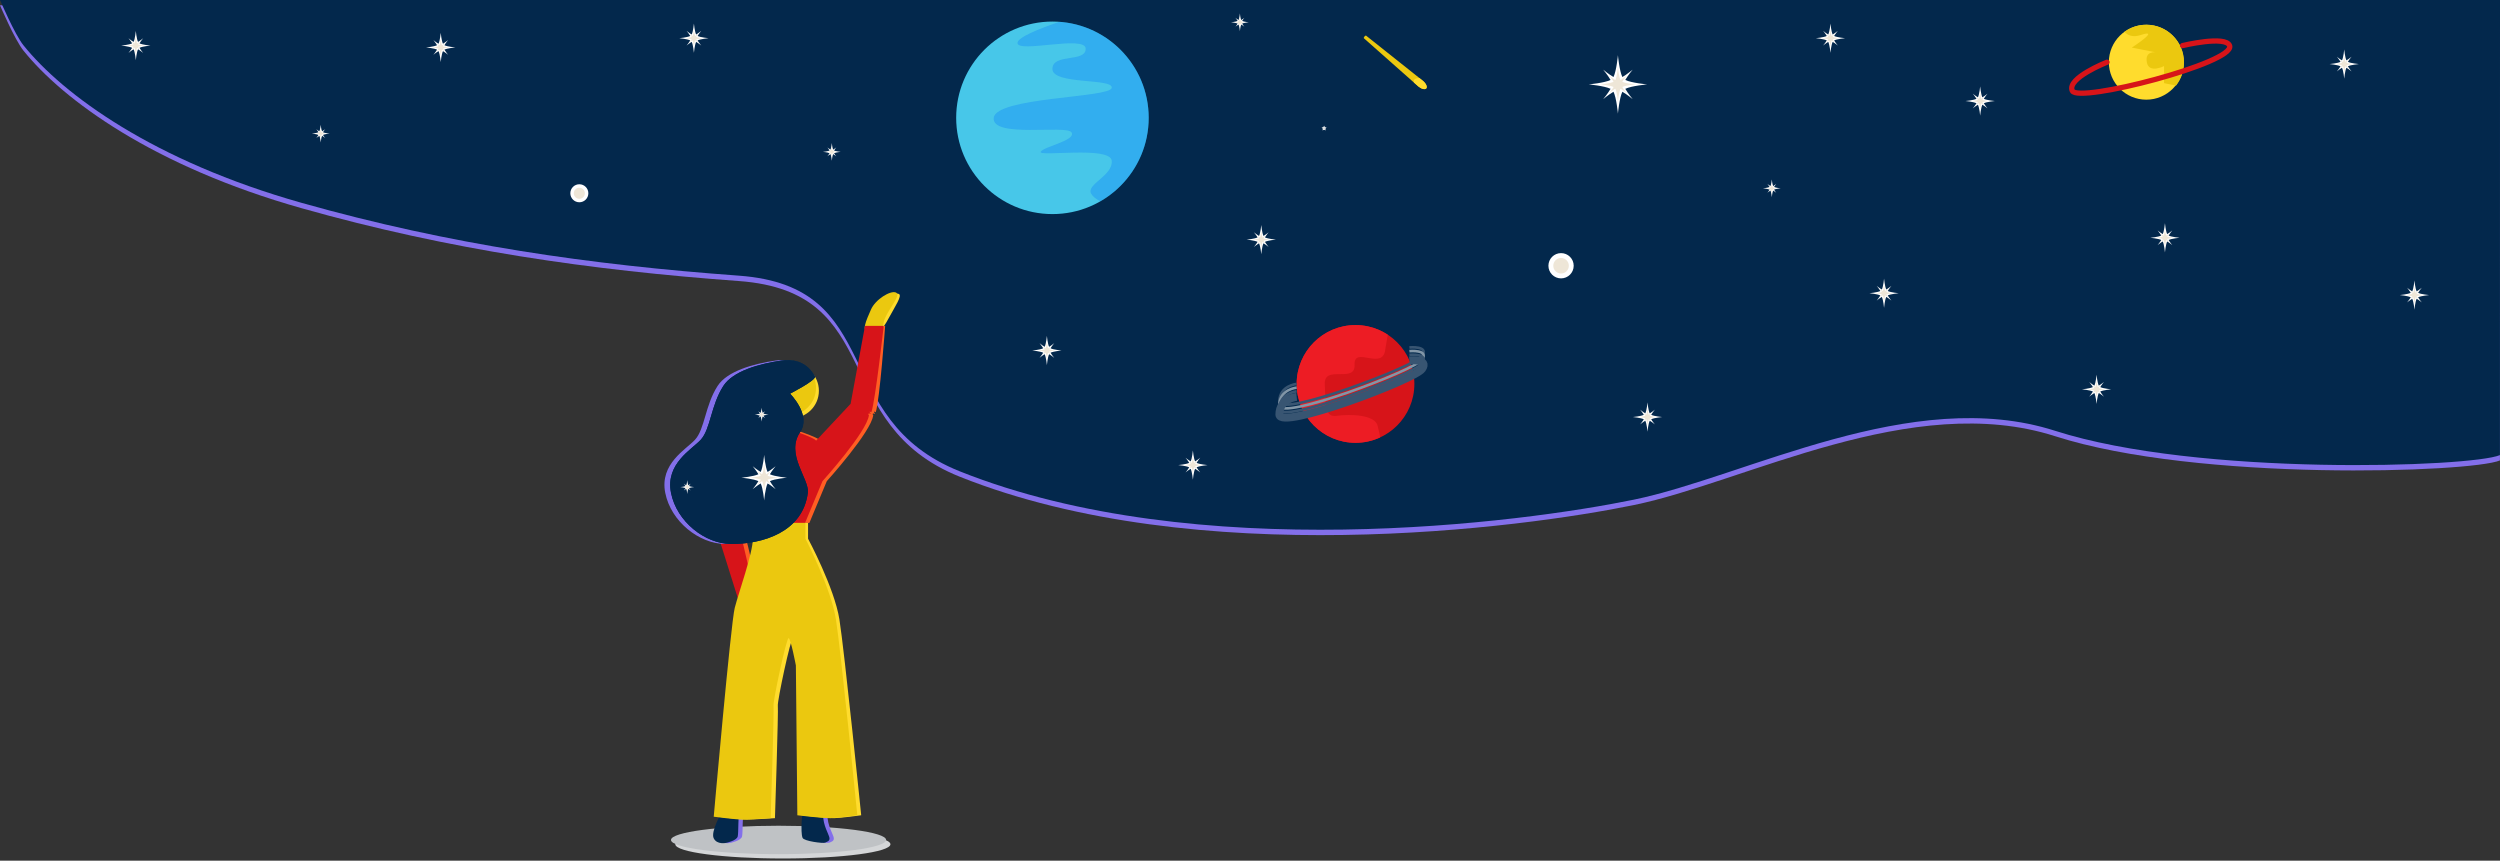 <?xml version="1.0" encoding="utf-8"?>
<!-- Generator: Adobe Illustrator 16.0.0, SVG Export Plug-In . SVG Version: 6.00 Build 0)  -->
<!DOCTYPE svg PUBLIC "-//W3C//DTD SVG 1.1//EN" "http://www.w3.org/Graphics/SVG/1.1/DTD/svg11.dtd">
<svg version="1.1" id="Layer_1" xmlns="http://www.w3.org/2000/svg" xmlns:xlink="http://www.w3.org/1999/xlink" x="0px" y="0px"
	 width="951.33px" height="327.5px" viewBox="4.51 17 951.33 327.5" enable-background="new 4.51 17 951.33 327.5"
	 xml:space="preserve">
<rect x="4.51" y="17" width="951.33" height="327.5" fill="#333333" stroke="none"/>
<pattern  x="430.5" y="232" width="144.13" height="138.362" patternUnits="userSpaceOnUse" id="Alyssa" viewBox="99.963 -203.087 144.13 138.362" overflow="visible">
	<g>
		<polygon fill="none" points="99.963,-64.725 244.093,-64.725 244.093,-203.087 99.963,-203.087 		"/>
		<g>
			<polygon fill="none" points="99.963,-64.725 244.093,-64.725 244.093,-203.088 99.963,-203.088 			"/>
			<g>
				<path fill="#C6DD7F" d="M311.037-223.247c-11.76,1.384-19.369-0.346-22.654-3.113c-3.02-2.543-4.955-5.405-2.248-11.932
					c2.939-7.091,1.533-14.732-5.535-15.91c-6.225-1.037-10.895,4.842-11.24,12.278c-0.24,5.183-1.902,8.301-5.533,7.608
					c-3.633-0.691-4.629-5.9-3.633-11.759c1.385-8.128,5.535-11.76,6.227-20.233c0.494-6.055-2.939-13.662-12.451-15.045
					c-9.301-1.354-15.91,4.322-16.602,10.549c-0.732,6.588,3.631,10.895,3.111,17.639c-0.518,6.745-4.012,10.172-5.879,17.294
					c-2.768,10.549,1.211,19.022,7.781,22.654c14.746,8.148,22.832-3.642,35.971-1.556c10.896,1.729,23.348,18.157,33.031,19.541
					c8.228,1.175,13.834-4.669,15.045-14.008C327.638-218.578,321.688-224.5,311.037-223.247z M268.841-223.765
					c0,2.292-1.859,4.15-4.15,4.15c-2.293,0-4.15-1.858-4.15-4.15s1.857-4.15,4.15-4.15
					C266.982-227.916,268.841-226.057,268.841-223.765z M318.3-208.375c0,0.955-0.774,1.729-1.729,1.729s-1.729-0.774-1.729-1.729
					c0-0.955,0.773-1.729,1.729-1.729S318.3-209.33,318.3-208.375z"/>
			</g>
			<g>
				<path fill="#E9DDB7" d="M148.795-204.059c0-7.166,4.588-13.813-1-16.333c-8.5-3.833-27.999,14.333-27.999,36.167
					c0,12,8.667,19,17.833,19c12.334,0,18-8.167,18-17.5C155.629-192.057,148.795-195.865,148.795-204.059z M143.387-198.689
					c0,1.146-0.93,2.075-2.074,2.075c-1.146,0-2.076-0.929-2.076-2.075c0-1.146,0.93-2.075,2.076-2.075
					C142.457-200.765,143.387-199.836,143.387-198.689z"/>
				<path fill="#A6D0E4" d="M223.495-227.554c-7.871-2.737-19.439,15.297-17.67,27.018c1.24,8.228,7.123,13.19,13.088,14.217
					c7.525,1.297,12.898-2.601,13.299-7.243c0.547-6.309-3.633-7.518-4.223-14.958C227.426-215.654,231.68-224.705,223.495-227.554z
					 M219.706-200.046c0,1.434-1.162,2.595-2.594,2.595c-1.434,0-2.594-1.161-2.594-2.595c0-1.433,1.16-2.594,2.594-2.594
					C218.543-202.639,219.706-201.478,219.706-200.046z"/>
				<path fill="#E9DDB7" d="M119.351-205.089c0-1.433-1.162-2.594-2.594-2.594c-1.434,0-2.594,1.161-2.594,2.594
					c0,1.433,1.16,2.594,2.594,2.594C118.188-202.495,119.351-203.656,119.351-205.089z"/>
				<path fill="#A6D0E4" d="M184.573-197.365c0.74-8.101,12.672-7.017,17.904-14.214c10.52-14.475-1.219-46.365-21.631-46.365
					c-11.74,0-24.217,9.719-24.217,29.219c0,15.834,10.166,21.5,8.25,42.166c-1.006,10.834-12.5,20.343-12.5,34.75
					c0,5.922,3.586,13.447,11.553,13.447c7.055,0,10.822-5.953,10.822-12.9c0-6.798-5.381-15.74,1.375-19.047
					c5.242-2.565,13.211,4.77,19.5,6.75c5.191,1.636,12.389-0.225,14.75-8.5c2.531-8.876-3.252-14.745-11.592-16.693
					C192.469-190.229,183.985-190.924,184.573-197.365z M168.588-166.806c0,1.815-1.471,3.287-3.285,3.287
					c-1.814,0-3.287-1.472-3.287-3.287c0-1.814,1.473-3.285,3.287-3.285C167.118-170.092,168.588-168.621,168.588-166.806z
					 M194.573-176.502c1.285,0,2.328,1.043,2.328,2.33c0,1.286-1.043,2.328-2.328,2.328c-1.287,0-2.33-1.042-2.33-2.328
					C192.243-175.459,193.286-176.502,194.573-176.502z M174.588-236.174c0,1.815-1.471,3.287-3.287,3.287
					c-1.814,0-3.285-1.472-3.285-3.287s1.471-3.285,3.285-3.285C173.118-239.458,174.588-237.988,174.588-236.174z"/>
				<path fill="#C6DD7F" d="M166.907-223.247c-11.76,1.384-19.369-0.346-22.654-3.113c-3.02-2.543-4.955-5.405-2.248-11.932
					c2.939-7.091,1.533-14.732-5.535-15.91c-6.225-1.037-10.894,4.842-11.24,12.278c-0.24,5.183-1.902,8.301-5.533,7.608
					c-3.633-0.691-4.629-5.9-3.633-11.759c1.385-8.128,5.535-11.76,6.227-20.233c0.494-6.055-2.939-13.662-12.451-15.045
					c-9.301-1.354-15.91,4.322-16.602,10.549c-0.732,6.588,3.631,10.895,3.111,17.639c-0.518,6.745-4.012,10.172-5.879,17.294
					c-2.768,10.549,1.211,19.022,7.781,22.654c14.746,8.148,22.832-3.642,35.97-1.556c10.896,1.729,23.348,18.157,33.031,19.541
					c8.227,1.175,13.834-4.669,15.045-14.008C183.508-218.578,177.557-224.5,166.907-223.247z M124.711-223.765
					c0,2.292-1.859,4.15-4.15,4.15c-2.293,0-4.15-1.858-4.15-4.15s1.858-4.15,4.15-4.15
					C122.852-227.916,124.711-226.057,124.711-223.765z M174.17-208.375c0,0.955-0.775,1.729-1.73,1.729s-1.729-0.774-1.729-1.729
					c0-0.955,0.773-1.729,1.729-1.729C173.395-210.104,174.17-209.33,174.17-208.375z"/>
			</g>
			<g>
				<path fill="#A6D0E4" d="M290.285-176.713c0-6.227-4.15-10.721-8.647-11.586c-4.496-0.865-8.318,1.281-12.971-1.211
					c-4.842-2.594-7.09-11.068-16.775-11.068c-7.955,0-15.217,7.955-15.217,18.85c0,20.234,13.143,29.227,25.594,29.227
					C278.871-152.502,290.285-165.127,290.285-176.713z M270.57-162.359c0,2.1-1.703,3.803-3.805,3.803s-3.805-1.703-3.805-3.803
					c0-2.101,1.703-3.805,3.805-3.805S270.57-164.461,270.57-162.359z"/>
				<path fill="#C6DD7F" d="M311.037-84.885c-11.76,1.384-19.369-0.346-22.654-3.113c-3.02-2.543-4.955-5.405-2.248-11.932
					c2.939-7.091,1.533-14.732-5.535-15.91c-6.225-1.037-10.895,4.842-11.24,12.278c-0.24,5.183-1.902,8.301-5.533,7.608
					c-3.633-0.691-4.629-5.9-3.633-11.759c1.385-8.128,5.535-11.76,6.227-20.233c0.494-6.055-2.939-13.662-12.451-15.045
					c-9.301-1.354-15.91,4.322-16.602,10.549c-0.732,6.588,3.631,10.895,3.111,17.639c-0.518,6.745-4.012,10.172-5.879,17.294
					c-2.768,10.549,1.211,19.023,7.781,22.654c14.746,8.148,22.832-3.642,35.971-1.556c10.896,1.729,23.348,18.157,33.031,19.541
					c8.228,1.175,13.834-4.669,15.045-14.008C327.638-80.216,321.688-86.139,311.037-84.885z M268.841-85.403
					c0,2.292-1.859,4.15-4.15,4.15c-2.293,0-4.15-1.858-4.15-4.15s1.857-4.15,4.15-4.15
					C266.982-89.554,268.841-87.695,268.841-85.403z M318.3-70.013c0,0.955-0.774,1.73-1.729,1.73s-1.729-0.774-1.729-1.73
					c0-0.955,0.773-1.729,1.729-1.729S318.3-70.968,318.3-70.013z"/>
			</g>
			<g>
				<path fill="#A6D0E4" d="M131.795-148.363c-13.956-1.988-21.165,13.332-17.665,20.332c3.666,7.334,12.119,4.168,19.499,4.168
					c9.666,0,16.367,7.568,20.416,2.25C158.295-127.197,149.036-145.908,131.795-148.363z M132.319-130.885
					c0,1.24-1.006,2.248-2.248,2.248c-1.24,0-2.248-1.008-2.248-2.248c0-1.242,1.008-2.248,2.248-2.248
					C131.313-133.133,132.319-132.127,132.319-130.885z"/>
				<path fill="#E9DDB7" d="M148.795-65.697c0-7.166,4.588-13.813-1-16.333c-8.5-3.833-27.999,14.333-27.999,36.167
					c0,12,8.667,19,17.833,19c12.334,0,18-8.166,18-17.5C155.629-53.695,148.795-57.503,148.795-65.697z M143.387-60.328
					c0,1.146-0.93,2.075-2.074,2.075c-1.146,0-2.076-0.929-2.076-2.075c0-1.145,0.93-2.075,2.076-2.075
					C142.457-62.403,143.387-61.473,143.387-60.328z"/>
				<path fill="#A6D0E4" d="M146.155-176.713c0-6.227-4.15-10.721-8.646-11.586c-4.496-0.865-8.318,1.281-12.971-1.211
					c-4.841-2.594-7.089-11.068-16.775-11.068c-7.955,0-15.217,7.955-15.217,18.85c0,20.234,13.143,29.227,25.594,29.227
					C134.741-152.502,146.155-165.127,146.155-176.713z M126.44-162.359c0,2.1-1.703,3.803-3.804,3.803
					c-2.102,0-3.805-1.703-3.805-3.803c0-2.101,1.703-3.805,3.805-3.805C124.737-166.164,126.44-164.461,126.44-162.359z"/>
				<path fill="#C6DD7F" d="M145.463-153.021c0-1.336-1.084-2.42-2.422-2.42c-1.336,0-2.42,1.084-2.42,2.42
					c0,1.338,1.084,2.422,2.42,2.422C144.379-150.599,145.463-151.683,145.463-153.021z"/>
				<path fill="#A6D0E4" d="M229.163-134.517c-3.191-4.68,1.039-10.721-1.383-15.217c-2.422-4.498-6.744-5.016-9.857-2.596
					c-3.635,2.828-3.41,6.643-8.301,8.82c-5.529,2.465-17.984-2.248-19.715,7.264c-0.875,4.811,2.375,8.566,7.264,9.684
					c6.053,1.383,9.352,0.18,15.391,3.113c6.053,2.939,11.242,8.993,22.137,12.105c10.406,2.975,16.072-1.557,16.602-5.879
					C252.336-125.697,234.172-127.172,229.163-134.517z M226.915-127.08c0,1.24-1.006,2.248-2.248,2.248
					c-1.24,0-2.248-1.008-2.248-2.248c0-1.242,1.008-2.248,2.248-2.248C225.909-129.328,226.915-128.322,226.915-127.08z"/>
				<path fill="#E9DDB7" d="M256.129-173.697c0-17.166-14.5-25.5-27-22.832c-10.264,2.189-12.834,17.332-16.668,26.166
					c-3.713,8.557-8.832,22.5-20.166,22.5c-11.197,0-12.832-14.5-23.666-14.5c-11,0-24.5,15.666-24.5,39.666
					c0,14.667,9.799,31.455,20.834,30.667c11.666-0.833,4.5-19.667,15.332-19.667c9.5,0,7.857,16.259,9.168,23.334
					c1.666,9,6.832,14.166,18.498,13.166c14.443-1.237,22.334-13.5,18.871-23.344c-4.029-11.451-23.869-17.322-21.537-30.49
					c1.346-7.592,13-11.998,26-16.166C245.825-149.853,256.129-156.529,256.129-173.697z M211.178-97.854
					c0-1.815,1.471-3.286,3.285-3.286s3.287,1.471,3.287,3.286c0,1.815-1.473,3.286-3.287,3.286S211.178-96.039,211.178-97.854z
					 M164.485-122.758c0,0.955-0.773,1.73-1.729,1.73c-0.955,0-1.73-0.775-1.73-1.73s0.775-1.729,1.73-1.729
					C163.711-124.486,164.485-123.713,164.485-122.758z M181.952-133.478c0,2.102-1.703,3.805-3.805,3.805
					c-2.1,0-3.805-1.703-3.805-3.805c0-2.102,1.705-3.805,3.805-3.805C180.248-137.283,181.952-135.58,181.952-133.478z
					 M201.84-117.915c0,0.859-0.697,1.556-1.557,1.556c-0.859,0-1.557-0.696-1.557-1.556c0-0.859,0.697-1.556,1.557-1.556
					C201.143-119.471,201.84-118.773,201.84-117.915z M231.483-172.609c0,1.752-1.42,3.174-3.174,3.174
					c-1.752,0-3.174-1.422-3.174-3.174c0-1.754,1.422-3.174,3.174-3.174C230.063-175.783,231.483-174.363,231.483-172.609z"/>
				<path fill="#A6D0E4" d="M223.495-89.19c-7.871-2.737-19.439,15.297-17.67,27.019c1.24,8.228,7.123,13.189,13.088,14.217
					c7.525,1.297,12.898-2.601,13.299-7.243c0.547-6.309-3.633-7.518-4.223-14.958C227.426-77.292,231.68-86.343,223.495-89.19z
					 M219.706-61.683c0,1.434-1.162,2.595-2.594,2.595c-1.434,0-2.594-1.161-2.594-2.595c0-1.433,1.16-2.594,2.594-2.594
					C218.543-64.277,219.706-63.116,219.706-61.683z"/>
				<path fill="#E9DDB7" d="M119.351-66.726c0-1.433-1.162-2.594-2.594-2.594c-1.434,0-2.594,1.161-2.594,2.594
					c0,1.433,1.16,2.594,2.594,2.594C118.188-64.133,119.351-65.294,119.351-66.726z"/>
				<path fill="#E9DDB7" d="M253.348-153.463c0,8.41-5.078,15.227-11.34,15.227c-6.262,0-11.34-6.816-11.34-15.227
					c0-8.408,5.078-12.441,11.34-12.441C248.27-165.904,253.348-161.871,253.348-153.463z"/>
				<path fill="#A6D0E4" d="M184.573-59.003c0.74-8.101,12.672-7.017,17.904-14.214c10.52-14.475-1.219-46.365-21.631-46.365
					c-11.74,0-24.217,9.719-24.217,29.219c0,15.834,10.166,21.5,8.25,42.166c-1.006,10.834-12.5,20.344-12.5,34.75
					C152.379-7.525,155.965,0,163.932,0c7.055,0,10.822-5.953,10.822-12.9c0-6.797-5.381-15.739,1.375-19.047
					c5.242-2.564,13.211,4.771,19.5,6.75c5.191,1.637,12.389-0.225,14.75-8.5c2.531-8.875-3.252-14.744-11.592-16.692
					C192.469-51.867,183.985-52.561,184.573-59.003z M168.588-28.443c0,1.814-1.471,3.287-3.285,3.287
					c-1.814,0-3.287-1.473-3.287-3.287s1.473-3.285,3.287-3.285C167.118-31.729,168.588-30.259,168.588-28.443z M194.573-38.139
					c1.285,0,2.328,1.043,2.328,2.33c0,1.286-1.043,2.328-2.328,2.328c-1.287,0-2.33-1.042-2.33-2.328
					C192.243-37.097,193.286-38.139,194.573-38.139z M174.588-97.811c0,1.815-1.471,3.287-3.287,3.287
					c-1.814,0-3.285-1.472-3.285-3.287c0-1.814,1.471-3.285,3.285-3.285C173.118-101.097,174.588-99.626,174.588-97.811z"/>
				<path fill="#C6DD7F" d="M166.907-84.885c-11.76,1.384-19.369-0.346-22.654-3.113c-3.02-2.543-4.955-5.405-2.248-11.932
					c2.939-7.091,1.533-14.732-5.535-15.91c-6.225-1.037-10.894,4.842-11.24,12.278c-0.24,5.183-1.902,8.301-5.533,7.608
					c-3.633-0.691-4.629-5.9-3.633-11.759c1.385-8.128,5.535-11.76,6.227-20.233c0.494-6.055-2.939-13.662-12.451-15.045
					c-9.301-1.354-15.91,4.322-16.602,10.549c-0.732,6.588,3.631,10.895,3.111,17.639c-0.518,6.745-4.012,10.172-5.879,17.294
					c-2.768,10.549,1.211,19.023,7.781,22.654c14.746,8.148,22.832-3.642,35.97-1.556c10.896,1.729,23.348,18.157,33.031,19.541
					c8.227,1.175,13.834-4.669,15.045-14.008C183.508-80.216,177.557-86.139,166.907-84.885z M124.711-85.403
					c0,2.292-1.859,4.15-4.15,4.15c-2.293,0-4.15-1.858-4.15-4.15s1.858-4.15,4.15-4.15
					C122.852-89.554,124.711-87.695,124.711-85.403z M174.17-70.013c0,0.955-0.775,1.73-1.73,1.73s-1.729-0.774-1.729-1.73
					c0-0.955,0.773-1.729,1.729-1.729C173.395-71.742,174.17-70.968,174.17-70.013z"/>
				<path fill="#C6DD7F" d="M230.202-107.193c0-0.764-0.619-1.384-1.385-1.384c-0.764,0-1.383,0.62-1.383,1.384
					c0,0.764,0.619,1.384,1.383,1.384C229.582-105.809,230.202-106.43,230.202-107.193z"/>
				<path fill="#E9DDB7" d="M235.735-68.802c0-1.242-1.006-2.249-2.248-2.249c-1.242,0-2.25,1.007-2.25,2.249
					s1.008,2.249,2.25,2.249C234.729-66.553,235.735-67.559,235.735-68.802z"/>
				<path fill="#A6D0E4" d="M152.207-91.974c0-0.668-0.543-1.211-1.211-1.211s-1.211,0.543-1.211,1.211s0.543,1.211,1.211,1.211
					S152.207-91.306,152.207-91.974z"/>
				<path fill="#A6D0E4" d="M148.575-160.457c0-0.764-0.619-1.385-1.383-1.385c-0.764,0-1.383,0.621-1.383,1.385
					c0,0.764,0.619,1.383,1.383,1.383C147.956-159.074,148.575-159.693,148.575-160.457z"/>
				<path fill="#E9DDB7" d="M233.141-138.494c0-0.668-0.543-1.211-1.211-1.211s-1.209,0.543-1.209,1.211s0.541,1.209,1.209,1.209
					S233.141-137.826,233.141-138.494z"/>
				<path fill="#C6DD7F" d="M195.852-156.42c0-1.881-1.527-3.408-3.408-3.408c-1.883,0-3.408,1.527-3.408,3.408
					c0,1.883,1.525,3.408,3.408,3.408C194.325-153.012,195.852-154.537,195.852-156.42z"/>
				<path fill="#E9DDB7" d="M200.832-196.271c0-1.158-0.939-2.096-2.098-2.096c-1.159,0-2.096,0.938-2.096,2.096
					c0,1.158,0.938,2.098,2.096,2.098C199.892-194.173,200.832-195.113,200.832-196.271z"/>
				<path fill="#E9DDB7" d="M162.03-189.978c0-0.869-0.703-1.572-1.572-1.572s-1.574,0.703-1.574,1.572
					c0,0.869,0.705,1.574,1.574,1.574S162.03-189.109,162.03-189.978z"/>
				<path fill="#C6DD7F" d="M235.702-75.931c0-1.447-1.174-2.621-2.621-2.621c-1.447,0-2.621,1.174-2.621,2.621
					c0,1.447,1.174,2.621,2.621,2.621C234.528-73.309,235.702-74.483,235.702-75.931z"/>
				<path fill="#A6D0E4" d="M225.477-110.8c0-1.303-1.057-2.359-2.359-2.359c-1.303,0-2.359,1.057-2.359,2.359
					c0,1.302,1.057,2.359,2.359,2.359C224.42-108.439,225.477-109.497,225.477-110.8z"/>
				<path fill="#E9DDB7" d="M127.686-117.354c0-1.448-1.174-2.622-2.623-2.622c-1.447,0-2.621,1.174-2.621,2.622
					c0,1.448,1.174,2.622,2.621,2.622C126.512-114.731,127.686-115.906,127.686-117.354z"/>
				<path fill="#A6D0E4" d="M122.704-110.275c0-0.724-0.586-1.311-1.31-1.311c-0.723,0-1.311,0.587-1.311,1.311
					c0,0.724,0.588,1.311,1.311,1.311C122.118-108.965,122.704-109.552,122.704-110.275z"/>
				<path fill="#E9DDB7" d="M186.938-162.187c0-0.869-0.705-1.572-1.574-1.572c-0.869,0-1.572,0.703-1.572,1.572
					c0,0.869,0.703,1.574,1.572,1.574C186.233-160.613,186.938-161.318,186.938-162.187z"/>
			</g>
			<g>
				<path fill="#A6D0E4" d="M85.033-134.517c-3.191-4.68,1.039-10.721-1.383-15.217c-2.422-4.498-6.744-5.016-9.857-2.596
					c-3.635,2.828-3.41,6.643-8.301,8.82c-5.529,2.465-17.984-2.248-19.715,7.264c-0.875,4.811,2.375,8.566,7.264,9.684
					c6.053,1.383,9.352,0.18,15.391,3.113c6.053,2.939,11.242,8.993,22.137,12.105c10.406,2.975,16.072-1.557,16.602-5.879
					C108.207-125.697,90.043-127.172,85.033-134.517z M82.785-127.08c0,1.24-1.006,2.248-2.248,2.248
					c-1.24,0-2.248-1.008-2.248-2.248c0-1.242,1.008-2.248,2.248-2.248C81.779-129.328,82.785-128.322,82.785-127.08z"/>
				<path fill="#E9DDB7" d="M112-173.697c0-17.166-14.5-25.5-27-22.832c-10.264,2.189-12.834,17.332-16.668,26.166
					c-3.713,8.557-8.832,22.5-20.166,22.5c-11.197,0-12.832-14.5-23.666-14.5c-11,0-24.5,15.666-24.5,39.666
					C0-108.03,9.799-91.242,20.834-92.03c11.666-0.833,4.5-19.667,15.332-19.667c9.5,0,7.857,16.259,9.168,23.334
					c1.666,9,6.832,14.166,18.498,13.166c14.443-1.237,22.334-13.5,18.871-23.344c-4.029-11.451-23.869-17.322-21.537-30.49
					c1.346-7.592,13-11.998,26-16.166C101.695-149.853,112-156.529,112-173.697z M67.049-97.854c0-1.815,1.471-3.286,3.285-3.286
					s3.287,1.471,3.287,3.286c0,1.815-1.473,3.286-3.287,3.286S67.049-96.039,67.049-97.854z M20.355-122.758
					c0,0.955-0.773,1.73-1.728,1.73s-1.731-0.775-1.731-1.73s0.775-1.729,1.731-1.729C19.582-124.486,20.355-123.713,20.355-122.758
					z M37.822-133.478c0,2.102-1.703,3.805-3.805,3.805c-2.1,0-3.805-1.703-3.805-3.805c0-2.102,1.705-3.805,3.805-3.805
					C36.119-137.283,37.822-135.58,37.822-133.478z M57.711-117.915c0,0.859-0.697,1.556-1.557,1.556
					c-0.859,0-1.557-0.696-1.557-1.556c0-0.859,0.697-1.556,1.557-1.556C57.014-119.471,57.711-118.773,57.711-117.915z
					 M87.354-172.609c0,1.752-1.42,3.174-3.174,3.174c-1.752,0-3.174-1.422-3.174-3.174c0-1.754,1.422-3.174,3.174-3.174
					C85.934-175.783,87.354-174.363,87.354-172.609z"/>
				<path fill="#E9DDB7" d="M109.219-153.463c0,8.41-5.078,15.227-11.34,15.227c-6.262,0-11.34-6.816-11.34-15.227
					c0-8.408,5.078-12.441,11.34-12.441C104.141-165.904,109.219-161.871,109.219-153.463z"/>
			</g>
		</g>
	</g>
</pattern>
<g id="Layer_5" display="none">
</g>
<g id="Layer_2">
	<rect x="-200" y="2" display="none" fill="#EEE6D7" width="1356" height="558"/>
	<path fill="#836FEA" d="M13.419,36.243C28.507,55.02,62.915,80.322,119.34,96.252c56.425,15.93,109.88,23.581,166.306,27.692
		c56.426,4.111,34.051,54.499,84.143,74.484c90.082,35.939,213.821,19.514,256.388,10.777s105.921-43.687,160.366-26.215
		c54.445,17.472,158.386,13.843,169.275,9.218L955.841,19H4.51C4.51,19,10.114,32.13,13.419,36.243z"/>
	<path fill="#03284C" d="M13.419,34.215C28.507,52.992,62.915,78.28,119.34,94.21c56.425,15.93,109.88,23.574,166.306,27.685
		c56.426,4.111,34.051,54.496,84.143,74.48c90.082,35.939,213.821,19.512,256.388,10.775s105.921-43.688,160.366-26.216
		s158.386,13.871,169.275,9.246L955.841,17H4.51C4.51,17,10.114,30.102,13.419,34.215z"/>
</g>
<g id="Layer_1_1_">
	<pattern  id="SVGID_1_" xlink:href="#Alyssa" patternTransform="matrix(1 0 0 -1 -386.333 -16360.365)">
	</pattern>
	<path display="none" opacity="0.2" fill="url(#SVGID_1_)" enable-background="new    " d="M5,35.5
		c15.242,36.54,50,85.75,107,116.75s111,45.875,168,53.875s34.398,106.048,85,144.938c91,69.938,216,37.97,259,20.97
		s107-85.017,162-51.017s160,26.992,171,17.992L957.024,2H-4C-4,2,1.662,27.496,5,35.5z"/>
	<g>
		<polygon fill="#FFFFFF" points="508.371,64.829 508.666,65.425 509.323,65.521 508.847,65.985 508.96,66.64 508.371,66.331 
			507.783,66.64 507.895,65.985 507.419,65.521 508.077,65.425 		"/>
		<polygon fill="#D4D6D8" points="508.371,65.158 508.559,65.538 508.978,65.598 508.675,65.894 508.746,66.311 508.371,66.114 
			507.997,66.311 508.068,65.894 507.765,65.598 508.184,65.538 		"/>
	</g>
	<g>
		<path fill="#FFFFFF" d="M404.287,151.224c1.162-0.573,4.162-0.844,4.162-0.844s-3-0.271-4.162-0.844
			c0.501-0.876,1.4-1.958,1.4-1.958s-1.081,0.9-1.957,1.401c-0.573-1.162-0.845-4.162-0.845-4.162s-0.271,3-0.844,4.162
			c-0.876-0.501-1.958-1.401-1.958-1.401s0.9,1.082,1.401,1.958c-1.162,0.573-4.162,0.844-4.162,0.844s3,0.271,4.162,0.844
			c-0.501,0.876-1.401,1.958-1.401,1.958s1.082-0.9,1.958-1.401c0.573,1.162,0.844,4.162,0.844,4.162s0.271-3,0.845-4.162
			c0.876,0.501,1.957,1.401,1.957,1.401S404.788,152.101,404.287,151.224z"/>
		<path fill="#EEE6D7" d="M403.712,150.878c0.686-0.338,2.452-0.497,2.452-0.497s-1.767-0.16-2.452-0.497
			c0.295-0.516,0.826-1.154,0.826-1.154s-0.638,0.53-1.154,0.826c-0.338-0.685-0.497-2.452-0.497-2.452s-0.16,1.767-0.497,2.452
			c-0.516-0.295-1.153-0.826-1.153-0.826s0.529,0.638,0.825,1.154c-0.685,0.338-2.451,0.497-2.451,0.497s1.767,0.16,2.451,0.497
			c-0.295,0.516-0.825,1.154-0.825,1.154s0.638-0.53,1.153-0.826c0.338,0.685,0.497,2.452,0.497,2.452s0.16-1.767,0.497-2.452
			c0.517,0.295,1.154,0.826,1.154,0.826S404.007,151.394,403.712,150.878z"/>
	</g>
	<g>
		<path fill="#FFFFFF" d="M897.959,42.223c1.162-0.573,4.162-0.844,4.162-0.844s-3-0.271-4.162-0.844
			c0.501-0.876,1.401-1.958,1.401-1.958s-1.082,0.9-1.958,1.401c-0.573-1.162-0.845-4.162-0.845-4.162s-0.271,3-0.844,4.162
			c-0.876-0.501-1.958-1.401-1.958-1.401s0.9,1.082,1.401,1.958c-1.162,0.573-4.162,0.844-4.162,0.844s3,0.271,4.162,0.844
			c-0.501,0.876-1.401,1.958-1.401,1.958s1.082-0.9,1.958-1.401c0.573,1.162,0.844,4.162,0.844,4.162s0.271-3,0.845-4.162
			c0.876,0.501,1.958,1.401,1.958,1.401S898.46,43.099,897.959,42.223z"/>
		<path fill="#EEE6D7" d="M897.383,41.876c0.686-0.338,2.452-0.497,2.452-0.497s-1.767-0.16-2.452-0.497
			c0.295-0.516,0.826-1.154,0.826-1.154s-0.638,0.53-1.154,0.826c-0.338-0.685-0.497-2.452-0.497-2.452s-0.159,1.767-0.497,2.452
			c-0.516-0.295-1.153-0.826-1.153-0.826s0.53,0.638,0.826,1.154c-0.686,0.338-2.452,0.497-2.452,0.497s1.767,0.16,2.452,0.497
			c-0.296,0.516-0.826,1.154-0.826,1.154s0.638-0.53,1.153-0.826c0.339,0.685,0.497,2.452,0.497,2.452s0.16-1.767,0.497-2.452
			c0.517,0.295,1.154,0.826,1.154,0.826S897.678,42.392,897.383,41.876z"/>
	</g>
	<g>
		<path fill="#FFFFFF" d="M632.839,176.541c1.162-0.573,4.162-0.844,4.162-0.844s-3-0.271-4.162-0.844
			c0.501-0.876,1.401-1.958,1.401-1.958s-1.082,0.9-1.958,1.401c-0.573-1.162-0.845-4.162-0.845-4.162s-0.271,3-0.844,4.162
			c-0.876-0.501-1.958-1.401-1.958-1.401s0.9,1.082,1.401,1.958c-1.162,0.573-4.162,0.844-4.162,0.844s3,0.271,4.162,0.844
			c-0.501,0.876-1.401,1.958-1.401,1.958s1.082-0.9,1.958-1.401c0.573,1.162,0.844,4.162,0.844,4.162s0.271-3,0.845-4.162
			c0.876,0.501,1.958,1.401,1.958,1.401S633.34,177.417,632.839,176.541z"/>
		<path fill="#EEE6D7" d="M632.263,176.194c0.686-0.338,2.452-0.497,2.452-0.497s-1.767-0.16-2.452-0.497
			c0.295-0.516,0.826-1.154,0.826-1.154s-0.638,0.53-1.154,0.826c-0.338-0.685-0.497-2.452-0.497-2.452s-0.159,1.767-0.496,2.452
			c-0.517-0.295-1.154-0.826-1.154-0.826s0.53,0.638,0.826,1.154c-0.686,0.338-2.452,0.497-2.452,0.497s1.767,0.16,2.452,0.497
			c-0.295,0.516-0.826,1.154-0.826,1.154s0.638-0.53,1.154-0.826c0.338,0.685,0.496,2.452,0.496,2.452s0.16-1.767,0.497-2.452
			c0.517,0.295,1.154,0.826,1.154,0.826S632.559,176.71,632.263,176.194z"/>
	</g>
	<g>
		<path fill="#FFFFFF" d="M173.626,35.894c1.162-0.573,4.162-0.844,4.162-0.844s-3-0.271-4.162-0.844
			c0.501-0.876,1.401-1.958,1.401-1.958s-1.082,0.9-1.958,1.401c-0.573-1.162-0.844-4.162-0.844-4.162s-0.271,3-0.844,4.162
			c-0.876-0.501-1.958-1.401-1.958-1.401s0.9,1.082,1.401,1.958c-1.162,0.573-4.162,0.844-4.162,0.844s3,0.271,4.162,0.844
			c-0.501,0.876-1.401,1.958-1.401,1.958s1.082-0.9,1.958-1.401c0.573,1.162,0.844,4.162,0.844,4.162s0.271-3,0.844-4.162
			c0.876,0.501,1.958,1.401,1.958,1.401S174.127,36.77,173.626,35.894z"/>
		<path fill="#EEE6D7" d="M173.05,35.547c0.685-0.338,2.452-0.497,2.452-0.497s-1.767-0.16-2.452-0.497
			c0.295-0.516,0.826-1.154,0.826-1.154s-0.638,0.53-1.154,0.826c-0.338-0.685-0.497-2.452-0.497-2.452s-0.16,1.767-0.497,2.452
			c-0.516-0.295-1.154-0.826-1.154-0.826s0.53,0.638,0.826,1.154c-0.685,0.338-2.452,0.497-2.452,0.497s1.767,0.16,2.452,0.497
			c-0.295,0.516-0.826,1.154-0.826,1.154s0.638-0.53,1.154-0.826c0.338,0.685,0.497,2.452,0.497,2.452s0.16-1.767,0.497-2.452
			c0.516,0.295,1.154,0.826,1.154,0.826S173.345,36.063,173.05,35.547z"/>
	</g>
	<g>
		<path fill="#FFFFFF" d="M269.969,32.378c1.162-0.573,4.162-0.844,4.162-0.844s-3-0.271-4.162-0.844
			c0.501-0.876,1.401-1.958,1.401-1.958s-1.082,0.9-1.958,1.401c-0.573-1.162-0.844-4.162-0.844-4.162s-0.271,3-0.844,4.162
			c-0.876-0.501-1.958-1.401-1.958-1.401s0.9,1.082,1.401,1.958c-1.162,0.573-4.162,0.844-4.162,0.844s3,0.271,4.162,0.844
			c-0.501,0.876-1.401,1.958-1.401,1.958s1.082-0.9,1.958-1.401c0.573,1.162,0.844,4.162,0.844,4.162s0.271-3,0.844-4.162
			c0.876,0.501,1.958,1.401,1.958,1.401S270.47,33.254,269.969,32.378z"/>
		<path fill="#EEE6D7" d="M269.394,32.031c0.685-0.338,2.452-0.497,2.452-0.497s-1.767-0.16-2.452-0.497
			c0.295-0.516,0.826-1.154,0.826-1.154s-0.638,0.53-1.154,0.826c-0.338-0.685-0.497-2.452-0.497-2.452s-0.16,1.767-0.497,2.452
			c-0.516-0.295-1.154-0.826-1.154-0.826s0.53,0.638,0.826,1.154c-0.685,0.338-2.452,0.497-2.452,0.497s1.767,0.16,2.452,0.497
			c-0.295,0.516-0.826,1.154-0.826,1.154s0.638-0.53,1.154-0.826c0.338,0.685,0.497,2.452,0.497,2.452s0.16-1.767,0.497-2.452
			c0.516,0.295,1.154,0.826,1.154,0.826S269.689,32.547,269.394,32.031z"/>
	</g>
	<g>
		<path fill="#FFFFFF" d="M321.892,75.302c0.705-0.348,2.524-0.512,2.524-0.512s-1.82-0.164-2.524-0.512
			c0.305-0.531,0.851-1.188,0.851-1.188s-0.656,0.546-1.188,0.85c-0.348-0.705-0.512-2.524-0.512-2.524s-0.164,1.82-0.512,2.524
			c-0.531-0.304-1.188-0.85-1.188-0.85s0.546,0.656,0.851,1.188c-0.705,0.348-2.524,0.512-2.524,0.512s1.819,0.164,2.524,0.512
			c-0.305,0.532-0.851,1.188-0.851,1.188s0.656-0.546,1.188-0.85c0.348,0.705,0.512,2.524,0.512,2.524s0.164-1.82,0.512-2.524
			c0.531,0.304,1.188,0.85,1.188,0.85S322.196,75.833,321.892,75.302z"/>
		<path fill="#EEE6D7" d="M321.543,75.092c0.415-0.205,1.487-0.302,1.487-0.302s-1.072-0.097-1.487-0.302
			c0.179-0.313,0.501-0.7,0.501-0.7s-0.387,0.322-0.7,0.501c-0.205-0.415-0.302-1.487-0.302-1.487s-0.097,1.072-0.302,1.487
			c-0.313-0.179-0.7-0.501-0.7-0.501s0.322,0.387,0.501,0.7c-0.415,0.205-1.487,0.302-1.487,0.302s1.072,0.097,1.487,0.302
			c-0.179,0.313-0.501,0.7-0.501,0.7s0.387-0.322,0.7-0.501c0.205,0.415,0.302,1.487,0.302,1.487s0.097-1.072,0.302-1.487
			c0.313,0.179,0.7,0.501,0.7,0.501S321.722,75.405,321.543,75.092z"/>
	</g>
	<g>
		<path fill="#FFFFFF" d="M477.177,25.983c0.705-0.348,2.524-0.512,2.524-0.512s-1.82-0.164-2.524-0.512
			c0.305-0.531,0.851-1.188,0.851-1.188s-0.656,0.546-1.188,0.85c-0.348-0.705-0.512-2.524-0.512-2.524s-0.164,1.82-0.512,2.524
			c-0.531-0.304-1.188-0.85-1.188-0.85s0.546,0.656,0.85,1.188c-0.704,0.348-2.523,0.512-2.523,0.512s1.819,0.164,2.523,0.512
			c-0.304,0.532-0.85,1.188-0.85,1.188s0.656-0.546,1.188-0.85c0.348,0.705,0.512,2.524,0.512,2.524s0.164-1.82,0.512-2.524
			c0.531,0.304,1.188,0.85,1.188,0.85S477.481,26.515,477.177,25.983z"/>
		<path fill="#EEE6D7" d="M476.828,25.773c0.415-0.205,1.487-0.302,1.487-0.302s-1.072-0.097-1.487-0.302
			c0.179-0.313,0.501-0.7,0.501-0.7s-0.387,0.322-0.7,0.501c-0.205-0.415-0.302-1.487-0.302-1.487s-0.097,1.072-0.302,1.487
			c-0.313-0.179-0.7-0.501-0.7-0.501s0.321,0.387,0.501,0.7c-0.415,0.205-1.487,0.302-1.487,0.302s1.072,0.097,1.487,0.302
			c-0.179,0.313-0.501,0.7-0.501,0.7s0.387-0.322,0.7-0.501c0.205,0.415,0.302,1.487,0.302,1.487s0.097-1.072,0.302-1.487
			c0.313,0.179,0.7,0.501,0.7,0.501S477.007,26.086,476.828,25.773z"/>
	</g>
	<g>
		<path fill="#FFFFFF" d="M459.843,194.825c1.162-0.573,4.162-0.845,4.162-0.845s-3-0.271-4.162-0.844
			c0.501-0.875,1.401-1.957,1.401-1.957s-1.082,0.899-1.958,1.4c-0.573-1.162-0.844-4.162-0.844-4.162s-0.271,3-0.845,4.162
			c-0.876-0.501-1.958-1.4-1.958-1.4s0.9,1.082,1.401,1.957c-1.162,0.573-4.162,0.844-4.162,0.844s3,0.271,4.162,0.845
			c-0.501,0.876-1.401,1.958-1.401,1.958s1.082-0.9,1.958-1.401c0.573,1.162,0.845,4.162,0.845,4.162s0.271-3,0.844-4.162
			c0.876,0.501,1.958,1.401,1.958,1.401S460.344,195.701,459.843,194.825z"/>
		<path fill="#EEE6D7" d="M459.267,194.479c0.686-0.338,2.452-0.498,2.452-0.498s-1.767-0.16-2.452-0.496
			c0.296-0.517,0.826-1.154,0.826-1.154s-0.638,0.529-1.153,0.826c-0.339-0.686-0.497-2.452-0.497-2.452s-0.16,1.767-0.497,2.452
			c-0.517-0.295-1.154-0.826-1.154-0.826s0.53,0.638,0.826,1.154c-0.686,0.338-2.452,0.496-2.452,0.496s1.767,0.16,2.452,0.498
			c-0.295,0.516-0.826,1.153-0.826,1.153s0.638-0.53,1.154-0.825c0.338,0.685,0.497,2.451,0.497,2.451s0.159-1.767,0.497-2.451
			c0.516,0.295,1.153,0.825,1.153,0.825S459.563,194.995,459.267,194.479z"/>
	</g>
	<g>
		<path fill="#FFFFFF" d="M622.988,50.803c2.323-1.146,8.323-1.688,8.323-1.688s-6-0.542-8.323-1.688
			c1.002-1.753,2.802-3.917,2.802-3.917s-2.164,1.801-3.917,2.803c-1.146-2.324-1.688-8.324-1.688-8.324s-0.542,6-1.688,8.324
			c-1.753-1.002-3.917-2.803-3.917-2.803s1.801,2.164,2.802,3.917c-2.324,1.146-8.324,1.688-8.324,1.688s6,0.542,8.324,1.688
			c-1.002,1.753-2.802,3.917-2.802,3.917s2.164-1.801,3.917-2.803c1.146,2.324,1.688,8.324,1.688,8.324s0.542-6,1.688-8.324
			c1.753,1.002,3.917,2.803,3.917,2.803S623.99,52.555,622.988,50.803z"/>
		<path fill="#EEE6D7" d="M621.837,50.109c1.37-0.675,4.904-0.995,4.904-0.995s-3.535-0.319-4.904-0.995
			c0.59-1.033,1.651-2.308,1.651-2.308s-1.275,1.061-2.309,1.651c-0.675-1.369-0.995-4.904-0.995-4.904s-0.318,3.535-0.994,4.904
			c-1.033-0.59-2.309-1.651-2.309-1.651s1.062,1.275,1.651,2.308c-1.369,0.675-4.904,0.995-4.904,0.995s3.535,0.319,4.904,0.995
			c-0.59,1.033-1.651,2.308-1.651,2.308s1.275-1.061,2.309-1.651c0.675,1.369,0.994,4.904,0.994,4.904s0.319-3.535,0.995-4.904
			c1.033,0.59,2.309,1.651,2.309,1.651S622.427,51.142,621.837,50.109z"/>
	</g>
	<g>
		<path fill="#FFFFFF" d="M759.421,56.288c1.162-0.573,4.162-0.844,4.162-0.844s-3-0.271-4.162-0.844
			c0.501-0.876,1.401-1.958,1.401-1.958s-1.082,0.9-1.958,1.401c-0.573-1.162-0.845-4.162-0.845-4.162s-0.271,3-0.844,4.162
			c-0.876-0.501-1.958-1.401-1.958-1.401s0.9,1.082,1.401,1.958c-1.162,0.573-4.162,0.844-4.162,0.844s3,0.271,4.162,0.844
			c-0.501,0.876-1.401,1.958-1.401,1.958s1.082-0.9,1.958-1.401c0.573,1.162,0.844,4.162,0.844,4.162s0.271-3,0.845-4.162
			c0.876,0.501,1.958,1.401,1.958,1.401S759.922,57.164,759.421,56.288z"/>
		<path fill="#EEE6D7" d="M758.846,55.941c0.686-0.338,2.452-0.497,2.452-0.497s-1.767-0.16-2.452-0.497
			c0.295-0.516,0.826-1.154,0.826-1.154s-0.638,0.53-1.154,0.826c-0.338-0.685-0.496-2.452-0.496-2.452s-0.16,1.767-0.497,2.452
			c-0.517-0.295-1.154-0.826-1.154-0.826s0.53,0.638,0.826,1.154c-0.686,0.338-2.452,0.497-2.452,0.497s1.767,0.16,2.452,0.497
			c-0.295,0.516-0.826,1.154-0.826,1.154s0.638-0.53,1.154-0.826c0.338,0.685,0.497,2.452,0.497,2.452s0.159-1.767,0.496-2.452
			c0.517,0.295,1.154,0.826,1.154,0.826S759.141,56.457,758.846,55.941z"/>
	</g>
	<g>
		<path fill="#FFFFFF" d="M127.403,68.347c0.705-0.348,2.524-0.512,2.524-0.512s-1.82-0.164-2.524-0.512
			c0.304-0.531,0.85-1.188,0.85-1.188s-0.656,0.546-1.188,0.85c-0.348-0.705-0.512-2.524-0.512-2.524s-0.164,1.82-0.512,2.524
			c-0.531-0.304-1.188-0.85-1.188-0.85s0.546,0.656,0.85,1.188c-0.705,0.348-2.524,0.512-2.524,0.512s1.819,0.164,2.524,0.512
			c-0.304,0.532-0.85,1.188-0.85,1.188s0.656-0.546,1.188-0.85c0.348,0.705,0.512,2.524,0.512,2.524s0.164-1.82,0.512-2.524
			c0.531,0.304,1.188,0.85,1.188,0.85S127.707,68.878,127.403,68.347z"/>
		<path fill="#EEE6D7" d="M127.054,68.136c0.415-0.205,1.487-0.302,1.487-0.302s-1.072-0.097-1.487-0.302
			c0.179-0.313,0.501-0.7,0.501-0.7s-0.387,0.322-0.7,0.501c-0.205-0.415-0.302-1.487-0.302-1.487s-0.097,1.072-0.302,1.487
			c-0.313-0.179-0.7-0.501-0.7-0.501s0.322,0.387,0.501,0.7c-0.415,0.205-1.487,0.302-1.487,0.302s1.072,0.097,1.487,0.302
			c-0.179,0.313-0.501,0.7-0.501,0.7s0.387-0.322,0.7-0.501c0.205,0.415,0.302,1.487,0.302,1.487s0.097-1.072,0.302-1.487
			c0.313,0.179,0.7,0.501,0.7,0.501S127.233,68.45,127.054,68.136z"/>
	</g>
	<g>
		<path fill="#FFFFFF" d="M679.59,89.168c0.705-0.348,2.524-0.512,2.524-0.512s-1.82-0.164-2.524-0.512
			c0.305-0.531,0.851-1.188,0.851-1.188s-0.656,0.546-1.188,0.85c-0.348-0.705-0.512-2.524-0.512-2.524s-0.164,1.82-0.513,2.524
			c-0.53-0.304-1.188-0.85-1.188-0.85s0.546,0.656,0.85,1.188c-0.705,0.348-2.523,0.512-2.523,0.512s1.818,0.164,2.523,0.512
			c-0.304,0.532-0.85,1.188-0.85,1.188s0.656-0.546,1.188-0.85c0.349,0.705,0.513,2.524,0.513,2.524s0.164-1.82,0.512-2.524
			c0.531,0.304,1.188,0.85,1.188,0.85S679.894,89.699,679.59,89.168z"/>
		<path fill="#EEE6D7" d="M679.241,88.958c0.415-0.205,1.487-0.302,1.487-0.302s-1.072-0.097-1.487-0.302
			c0.179-0.313,0.501-0.7,0.501-0.7s-0.387,0.322-0.7,0.501c-0.205-0.415-0.302-1.487-0.302-1.487s-0.098,1.072-0.303,1.487
			c-0.313-0.179-0.699-0.501-0.699-0.501s0.321,0.387,0.501,0.7c-0.415,0.205-1.487,0.302-1.487,0.302s1.072,0.097,1.487,0.302
			c-0.18,0.313-0.501,0.7-0.501,0.7s0.387-0.322,0.699-0.501c0.205,0.415,0.303,1.487,0.303,1.487s0.097-1.072,0.302-1.487
			c0.313,0.179,0.7,0.501,0.7,0.501S679.42,89.271,679.241,88.958z"/>
	</g>
	<g>
		<path fill="#FFFFFF" d="M722.854,129.424c1.161-0.573,4.161-0.844,4.161-0.844s-3-0.271-4.161-0.844
			c0.5-0.876,1.4-1.958,1.4-1.958s-1.082,0.9-1.958,1.401c-0.573-1.162-0.844-4.162-0.844-4.162s-0.271,3-0.844,4.162
			c-0.876-0.501-1.958-1.401-1.958-1.401s0.899,1.082,1.4,1.958c-1.162,0.573-4.162,0.844-4.162,0.844s3,0.271,4.162,0.844
			c-0.501,0.876-1.4,1.958-1.4,1.958s1.082-0.9,1.958-1.401c0.572,1.162,0.844,4.162,0.844,4.162s0.271-3,0.844-4.162
			c0.876,0.501,1.958,1.401,1.958,1.401S723.354,130.3,722.854,129.424z"/>
		<path fill="#EEE6D7" d="M722.278,129.077c0.685-0.338,2.452-0.497,2.452-0.497s-1.768-0.16-2.452-0.497
			c0.295-0.516,0.825-1.154,0.825-1.154s-0.638,0.53-1.153,0.826c-0.338-0.685-0.497-2.452-0.497-2.452s-0.16,1.767-0.497,2.452
			c-0.516-0.295-1.154-0.826-1.154-0.826s0.53,0.638,0.826,1.154c-0.685,0.338-2.452,0.497-2.452,0.497s1.768,0.16,2.452,0.497
			c-0.295,0.516-0.826,1.154-0.826,1.154s0.639-0.53,1.154-0.826c0.338,0.685,0.497,2.452,0.497,2.452s0.16-1.767,0.497-2.452
			c0.516,0.295,1.153,0.826,1.153,0.826S722.573,129.594,722.278,129.077z"/>
	</g>
	<g>
		<path fill="#FFFFFF" d="M57.592,35.191c1.162-0.573,4.162-0.844,4.162-0.844s-3-0.271-4.162-0.844
			c0.501-0.876,1.401-1.958,1.401-1.958s-1.082,0.9-1.958,1.401c-0.573-1.162-0.844-4.162-0.844-4.162s-0.271,3-0.844,4.162
			c-0.876-0.501-1.958-1.401-1.958-1.401s0.9,1.082,1.401,1.958c-1.162,0.573-4.162,0.844-4.162,0.844s3,0.271,4.162,0.844
			c-0.501,0.876-1.401,1.958-1.401,1.958s1.082-0.9,1.958-1.401c0.573,1.162,0.844,4.162,0.844,4.162s0.271-3,0.844-4.162
			c0.876,0.501,1.958,1.401,1.958,1.401S58.093,36.067,57.592,35.191z"/>
		<path fill="#EEE6D7" d="M57.016,34.844c0.685-0.338,2.452-0.497,2.452-0.497s-1.767-0.16-2.452-0.497
			c0.295-0.516,0.826-1.154,0.826-1.154s-0.638,0.53-1.154,0.826c-0.338-0.685-0.497-2.452-0.497-2.452s-0.16,1.767-0.497,2.452
			c-0.516-0.295-1.154-0.826-1.154-0.826s0.53,0.638,0.826,1.154c-0.685,0.338-2.452,0.497-2.452,0.497s1.767,0.16,2.452,0.497
			c-0.295,0.516-0.826,1.154-0.826,1.154s0.638-0.53,1.154-0.826c0.338,0.685,0.497,2.452,0.497,2.452s0.16-1.767,0.497-2.452
			c0.516,0.295,1.154,0.826,1.154,0.826S57.311,35.36,57.016,34.844z"/>
	</g>
	<g>
		<path fill="#FFFFFF" d="M485.863,109.03c1.162-0.573,4.162-0.844,4.162-0.844s-3-0.271-4.162-0.844
			c0.501-0.876,1.4-1.958,1.4-1.958s-1.082,0.9-1.958,1.401c-0.572-1.162-0.844-4.162-0.844-4.162s-0.271,3-0.844,4.162
			c-0.876-0.501-1.958-1.401-1.958-1.401s0.899,1.082,1.4,1.958c-1.161,0.573-4.161,0.844-4.161,0.844s3,0.271,4.161,0.844
			c-0.501,0.876-1.4,1.958-1.4,1.958s1.082-0.9,1.958-1.401c0.573,1.162,0.844,4.162,0.844,4.162s0.271-3,0.844-4.162
			c0.876,0.501,1.958,1.401,1.958,1.401S486.364,109.907,485.863,109.03z"/>
		<path fill="#EEE6D7" d="M485.287,108.684c0.685-0.338,2.452-0.497,2.452-0.497s-1.768-0.16-2.452-0.497
			c0.295-0.516,0.826-1.154,0.826-1.154s-0.639,0.53-1.154,0.826c-0.338-0.685-0.497-2.452-0.497-2.452s-0.16,1.767-0.497,2.452
			c-0.516-0.295-1.154-0.826-1.154-0.826s0.53,0.638,0.826,1.154c-0.685,0.338-2.452,0.497-2.452,0.497s1.768,0.16,2.452,0.497
			c-0.295,0.516-0.826,1.154-0.826,1.154s0.639-0.53,1.154-0.826c0.338,0.685,0.497,2.452,0.497,2.452s0.16-1.767,0.497-2.452
			c0.516,0.295,1.154,0.826,1.154,0.826S485.582,109.2,485.287,108.684z"/>
	</g>
	<g>
		<path fill="#FFFFFF" d="M924.682,130.127c1.162-0.573,4.162-0.844,4.162-0.844s-3-0.271-4.162-0.844
			c0.501-0.876,1.401-1.958,1.401-1.958s-1.082,0.9-1.958,1.401c-0.573-1.162-0.844-4.162-0.844-4.162s-0.271,3-0.844,4.162
			c-0.877-0.501-1.959-1.401-1.959-1.401s0.9,1.082,1.401,1.958c-1.162,0.573-4.162,0.844-4.162,0.844s3,0.271,4.162,0.844
			c-0.501,0.876-1.401,1.958-1.401,1.958s1.082-0.9,1.959-1.401c0.572,1.162,0.844,4.162,0.844,4.162s0.271-3,0.844-4.162
			c0.876,0.501,1.958,1.401,1.958,1.401S925.183,131.004,924.682,130.127z"/>
		<path fill="#EEE6D7" d="M924.106,129.781c0.685-0.338,2.451-0.497,2.451-0.497s-1.767-0.16-2.451-0.497
			c0.295-0.516,0.825-1.154,0.825-1.154s-0.638,0.53-1.153,0.826c-0.338-0.685-0.497-2.452-0.497-2.452s-0.16,1.767-0.497,2.452
			c-0.517-0.295-1.154-0.826-1.154-0.826s0.53,0.638,0.826,1.154c-0.685,0.338-2.452,0.497-2.452,0.497s1.768,0.16,2.452,0.497
			c-0.295,0.516-0.826,1.154-0.826,1.154s0.638-0.53,1.154-0.826c0.338,0.685,0.497,2.452,0.497,2.452s0.16-1.767,0.497-2.452
			c0.516,0.295,1.153,0.826,1.153,0.826S924.401,130.297,924.106,129.781z"/>
	</g>
	<g>
		<path fill="#FFFFFF" d="M803.725,165.992c1.162-0.573,4.162-0.844,4.162-0.844s-3-0.271-4.162-0.844
			c0.501-0.876,1.401-1.958,1.401-1.958s-1.082,0.9-1.958,1.401c-0.573-1.162-0.844-4.162-0.844-4.162s-0.271,3-0.844,4.162
			c-0.877-0.501-1.959-1.401-1.959-1.401s0.9,1.082,1.401,1.958c-1.162,0.573-4.162,0.844-4.162,0.844s3,0.271,4.162,0.844
			c-0.501,0.876-1.401,1.958-1.401,1.958s1.082-0.9,1.959-1.401c0.572,1.162,0.844,4.162,0.844,4.162s0.271-3,0.844-4.162
			c0.876,0.501,1.958,1.401,1.958,1.401S804.226,166.869,803.725,165.992z"/>
		<path fill="#EEE6D7" d="M803.15,165.646c0.685-0.338,2.451-0.497,2.451-0.497s-1.767-0.16-2.451-0.497
			c0.295-0.516,0.825-1.154,0.825-1.154s-0.638,0.53-1.153,0.826c-0.338-0.685-0.497-2.452-0.497-2.452s-0.16,1.767-0.497,2.452
			c-0.516-0.295-1.154-0.826-1.154-0.826s0.53,0.638,0.826,1.154c-0.685,0.338-2.452,0.497-2.452,0.497s1.768,0.16,2.452,0.497
			c-0.295,0.516-0.826,1.154-0.826,1.154s0.639-0.53,1.154-0.826c0.338,0.685,0.497,2.452,0.497,2.452s0.16-1.767,0.497-2.452
			c0.516,0.295,1.153,0.826,1.153,0.826S803.445,166.162,803.15,165.646z"/>
	</g>
	<g>
		<path fill="#FFFFFF" d="M829.745,108.327c1.162-0.573,4.162-0.844,4.162-0.844s-3-0.271-4.162-0.844
			c0.501-0.876,1.401-1.958,1.401-1.958s-1.082,0.9-1.959,1.401c-0.572-1.162-0.844-4.162-0.844-4.162s-0.271,3-0.844,4.162
			c-0.876-0.501-1.958-1.401-1.958-1.401s0.9,1.082,1.401,1.958c-1.162,0.573-4.162,0.844-4.162,0.844s3,0.271,4.162,0.844
			c-0.501,0.876-1.401,1.958-1.401,1.958s1.082-0.9,1.958-1.401c0.573,1.162,0.844,4.162,0.844,4.162s0.271-3,0.844-4.162
			c0.877,0.501,1.959,1.401,1.959,1.401S830.246,109.203,829.745,108.327z"/>
		<path fill="#EEE6D7" d="M829.169,107.98c0.685-0.338,2.452-0.497,2.452-0.497s-1.768-0.16-2.452-0.497
			c0.295-0.516,0.826-1.154,0.826-1.154s-0.638,0.53-1.154,0.826c-0.338-0.685-0.497-2.452-0.497-2.452s-0.16,1.767-0.497,2.452
			c-0.516-0.295-1.153-0.826-1.153-0.826s0.529,0.638,0.825,1.154c-0.685,0.338-2.451,0.497-2.451,0.497s1.767,0.16,2.451,0.497
			c-0.295,0.516-0.825,1.154-0.825,1.154s0.638-0.53,1.153-0.826c0.338,0.685,0.497,2.452,0.497,2.452s0.16-1.767,0.497-2.452
			c0.517,0.295,1.154,0.826,1.154,0.826S829.465,108.497,829.169,107.98z"/>
	</g>
	<g>
		<path fill="#FFFFFF" d="M702.459,32.378c1.162-0.573,4.162-0.844,4.162-0.844s-3-0.271-4.162-0.844
			c0.501-0.876,1.401-1.958,1.401-1.958s-1.082,0.9-1.958,1.401c-0.573-1.162-0.845-4.162-0.845-4.162s-0.271,3-0.844,4.162
			c-0.876-0.501-1.958-1.401-1.958-1.401s0.9,1.082,1.401,1.958c-1.162,0.573-4.162,0.844-4.162,0.844s3,0.271,4.162,0.844
			c-0.501,0.876-1.401,1.958-1.401,1.958s1.082-0.9,1.958-1.401c0.573,1.162,0.844,4.162,0.844,4.162s0.271-3,0.845-4.162
			c0.876,0.501,1.958,1.401,1.958,1.401S702.96,33.254,702.459,32.378z"/>
		<path fill="#EEE6D7" d="M701.884,32.031c0.686-0.338,2.452-0.497,2.452-0.497s-1.767-0.16-2.452-0.497
			c0.295-0.516,0.826-1.154,0.826-1.154s-0.638,0.53-1.154,0.826c-0.338-0.685-0.497-2.452-0.497-2.452s-0.159,1.767-0.497,2.452
			c-0.516-0.295-1.153-0.826-1.153-0.826s0.529,0.638,0.826,1.154c-0.686,0.338-2.452,0.497-2.452,0.497s1.767,0.16,2.452,0.497
			c-0.295,0.516-0.826,1.154-0.826,1.154s0.638-0.53,1.153-0.826c0.339,0.685,0.497,2.452,0.497,2.452s0.16-1.767,0.497-2.452
			c0.517,0.295,1.154,0.826,1.154,0.826S702.179,32.547,701.884,32.031z"/>
	</g>
	<g>
		<circle fill="#D71419" cx="520.326" cy="163.101" r="22.398"/>
		<path fill="#ED1C24" d="M525.168,141.228c-1.559-0.344-3.179-0.525-4.842-0.525c-12.37,0-22.398,10.028-22.398,22.398
			s10.028,22.398,22.398,22.398c3.344,0,6.514-0.738,9.364-2.052c-0.176-1.367-0.62-2.796-0.926-4.328
			c-0.865-4.355-10.549-4.594-15.471-3.89c-4.923,0.704-4.219-4.22-4.662-11.952c-0.442-7.732,11.695-0.176,11.343-7.509
			c-0.352-7.333,10.9,2.583,11.698-5.965l0.925-5.436C530.366,142.902,527.859,141.821,525.168,141.228z"/>
		<path fill="none" stroke="#385572" stroke-miterlimit="10" d="M497.928,163.101c0,0-6.582,0.632-6.582,6.731
			s51.483-13.357,54.296-17.342c2.813-3.985-4.804-3.278-4.804-3.278"/>
		<path fill="none" stroke="#8296A7" stroke-miterlimit="10" d="M497.928,164.508c0,0-6.582,0.632-6.582,6.731
			c0,6.099,51.483-13.357,54.296-17.342c2.813-3.985-4.804-3.278-4.804-3.278"/>
		<path fill="none" stroke="#385572" stroke-miterlimit="10" d="M497.928,165.914c0,0-6.582,0.632-6.582,6.731
			s51.483-13.357,54.296-17.342c2.813-3.985-4.804-3.278-4.804-3.278"/>
		<path fill="none" stroke="#385572" stroke-width="3" stroke-miterlimit="10" d="M497.928,168.024c0,0-6.582,0.632-6.582,6.731
			c0,6.099,51.483-13.357,54.296-17.342c2.813-3.985-4.804-3.278-4.804-3.278"/>
	</g>
	<g>
		<circle fill="#FFFFFF" cx="224.967" cy="90.543" r="3.428"/>
		<circle fill="#EEE6D7" cx="224.967" cy="90.543" r="2.11"/>
	</g>
	<g>
		<circle fill="#FFFFFF" cx="598.542" cy="118.125" r="4.809"/>
		<circle fill="#EEE6D7" cx="598.542" cy="118.125" r="2.959"/>
	</g>
	<g>
		<circle fill="#47C7E9" cx="404.996" cy="61.835" r="36.631"/>
		<path opacity="0.3" fill="#0071FA" enable-background="new    " d="M407.624,25.309c-7.797,2.656-15.894,5.918-15.927,8.023
			c-0.063,4.062,25.957-3.14,25.957,2.219c0,5.359-12.658,1.601-12.658,7.699s23.332,3.395,22.566,7.208
			c-0.767,3.813-44.041,3.47-44.907,11.377c-0.866,7.907,27.761,2.516,29.622,5.563c1.86,3.047-10.571,5.335-11.739,7.356
			s26.384-2.304,27.023,3.374c0.642,5.679-9.937,9.038-7.798,12.623c0.688,1.151,1.951,2.102,3.463,2.85
			c10.992-6.322,18.4-18.176,18.4-31.767C441.627,42.489,426.626,26.657,407.624,25.309z"/>
	</g>
	<g>
		<circle fill="#FFDC2D" cx="821.249" cy="40.676" r="14.256"/>
		<path fill="#EBC80F" d="M821.249,26.42c-3.104,0-5.968,1.003-8.309,2.688c1.303,1.402,3.233,2.18,6.102,1.239
			c8.162-2.678-3.317,4.756-3.317,4.756l9.123,1.813c0,0-4.175-0.697-3.408,3.757c0.766,4.454,6.562,1.472,6.562,1.472v6.501
			l4.553,0.932c1.955-2.44,3.042-5.532,3.042-8.903C835.595,32.802,829.122,26.42,821.249,26.42z"/>
		<path fill="none" stroke="#D71419" stroke-width="2" stroke-linecap="round" stroke-linejoin="round" stroke-miterlimit="10" d="
			M806.29,40.676c0,0-15.424,6.054-13.211,10.88c2.213,4.826,62.126-10.685,59.878-17.146c-1.406-4.044-17.903-0.063-17.903-0.063"
			/>
	</g>
	<g>
		<path fill="#EBC80F" d="M523.525,31.569c-0.118-0.099-0.027-0.403,0.203-0.678s0.514-0.417,0.632-0.318l21.608,17.183
			c1.201,1.008,1.779,2.297,1.29,2.88c-0.489,0.583-1.858,0.237-3.06-0.771L523.525,31.569z"/>
		<path fill="#FFDC2D" d="M545.969,47.756l-1.285-1.022l0,0c-0.134-0.107-1.242-0.055-1.988,0.542
			c-0.198,0.158-0.217,0.588-0.145,1.129l1.649,1.459c1.201,1.008,2.571,1.353,3.06,0.771
			C547.748,50.054,547.171,48.764,545.969,47.756z"/>
	</g>
	<g display="none">
		<circle display="inline" fill="#EBC80F" cx="397" cy="318.578" r="4.875"/>
		<circle display="inline" fill="#FF5E23" cx="397" cy="318.578" r="3"/>
	</g>
	<g display="none">
		<circle display="inline" fill="#EBC80F" cx="105" cy="58.578" r="4.875"/>
		<circle display="inline" fill="#FF5E23" cx="105" cy="58.578" r="3"/>
	</g>
</g>
<g id="Layer_3">
	<path fill="#FF5E23" d="M288.511,249.121L280,221.438V219h-0.056l0.056-1.4v-1.645c0,0,0.794-16.172,1.343-20.831
		c0.549-4.659,1.704-8.696,1.704-8.696s10.404-9.395,16.434-8.024c6.03,1.37,16.956,5.208,17.23,6.304l13.138-14.042L335.313,141
		h6.029c0,0-2.056,28.158-3.576,32.815c-0.052,0.158-0.631-0.325-0.665-0.16c-0.094,0.462,0.503,0.521,0.403,0.724
		c-0.105,0.216-0.687-0.257-0.938,0.16c-0.089,0.145,0.262,0.335,0.243,0.471c-0.813,6.43-17.67,25.08-17.67,25.08L312.495,216
		h-19.943l-0.822-6.052l-1.096-1.245c0,0-3.258,10.686-2.467,12.671s3.988,16.478,3.988,16.478L288.511,249.121z"/>
	<ellipse fill="#D4D6D8" cx="302.42" cy="338.272" rx="40.932" ry="5.411"/>
	<ellipse fill="#BFC2C5" cx="300.775" cy="336.629" rx="40.932" ry="5.411"/>
	<circle fill="#FFDC2D" cx="305.709" cy="165.704" r="10.416"/>
	<circle fill="#EBC80F" cx="304.613" cy="164.608" r="10.416"/>
	<path fill="#FFDC2D" d="M337.009,135.409c-1.656,3.902-3.874,10.139-0.311,8.671c3.071-1.266,4.095-2.507,5.687-5.458
		c2.654-4.92,5.597-9.153,4.148-9.767C344.443,127.967,338.665,131.507,337.009,135.409z"/>
	<path fill="#EBC80F" d="M335.912,134.861c-1.656,3.902-4.164,8.747-0.312,8.671c6.507-0.128,4.031-1.556,5.688-5.458
		c1.656-3.902,6.238-8.88,4.147-9.767C343.347,127.419,337.569,130.959,335.912,134.861z"/>
	<path fill="#836FEA" d="M311.557,335.827c0.535,1.284,7.857,2.192,8.588,1.827c0.731-0.365,1.827-0.549,1.646-1.827
		c-0.183-1.279-2.558-4.935-2.376-8.771c0.182-3.838-7.857-1.828-7.857-1.828S310.643,333.634,311.557,335.827z"/>
	<path fill="#836FEA" d="M280.858,325.959c0,0-4.386,7.492-3.106,10.05c1.28,2.558,4.751,1.726,4.751,1.726s4.02-0.812,4.386-2.457
		c0.365-1.645,0-8.178,0.914-10.575C288.715,322.305,280.858,325.959,280.858,325.959z"/>
	<path fill="#03284C" d="M309.912,335.827c0.535,1.284,7.856,2.192,8.588,1.827s1.827-0.549,1.645-1.827
		c-0.182-1.279-2.558-4.935-2.375-8.771c0.184-3.838-7.856-1.828-7.856-1.828S308.998,333.634,309.912,335.827z"/>
	<path fill="#03284C" d="M279.213,325.959c0,0-4.386,7.492-3.106,10.05c1.28,2.558,4.751,1.726,4.751,1.726s4.02-0.812,4.386-2.457
		c0.365-1.645,0-8.178,0.914-10.575C287.071,322.305,279.213,325.959,279.213,325.959z"/>
	<path fill="#D71419" d="M286.689,249.121L278,221.438V219h0.3l-0.3-1.4v-1.645c0,0,0.972-16.172,1.52-20.831
		c0.548-4.66,1.793-8.696,1.793-8.696s10.448-9.395,16.478-8.024c6.03,1.37,16.978,5.208,17.253,6.304l13.149-14.042L333.667,141
		h7.126c0,0-3.152,28.158-4.672,32.815c-0.052,0.158-0.631-0.325-0.665-0.16c-0.094,0.462,0.503,0.521,0.403,0.724
		c-0.106,0.216-0.688-0.257-0.939,0.16c-0.088,0.145,0.262,0.335,0.244,0.471c-0.813,6.43-17.67,25.08-17.67,25.08L310.851,216
		h-19.942l-0.822-6.052l-1.096-1.245c0,0-3.258,10.686-2.467,12.671c0.792,1.987,3.9,16.478,3.9,16.478L286.689,249.121z"/>
	<path fill="#FFDC2D" d="M293,221.984V216h19v5.984c0,0,10.011,18.64,11.93,30.699c1.919,12.061,8.295,74.555,8.295,74.555
		s-7.675,1.062-10.287,1.096c-3.134,0.041-12.408-1.096-12.408-1.096l-0.539-57.012c0,0-1.914-10.143-2.736-10.416
		c-0.822-0.274-6.028,24.119-5.754,25.765s-1.095,42.759-1.095,42.759s-8.139,0.548-10.647,0.548
		c-2.509,0-11.005-1.096-11.005-1.096s6.689-73.706,8.173-79.488C287.408,242.518,293,227.467,293,221.984z"/>
	<path fill="#EBC80F" d="M291,221.984V216h20v5.984c0,0,9.689,18.64,11.608,30.699c1.919,12.061,8.134,74.555,8.134,74.555
		s-7.755,1.062-10.369,1.096c-3.133,0.041-12.448-1.096-12.448-1.096l-0.559-57.012c0,0-1.924-10.143-2.747-10.416
		c-0.822-0.274-6.033,24.119-5.759,25.765s-1.098,42.759-1.098,42.759s-8.14,0.548-10.649,0.548c-2.509,0-11.006-1.096-11.006-1.096
		s6.511-73.706,7.995-79.488S291,227.467,291,221.984z"/>
	<path fill="#836FEA" d="M277.569,163.877c-4.751,7.401-4.846,16.369-8.588,20.466c-3.353,3.671-13.522,9.105-11.329,20.177
		c2.193,11.07,12.983,19.349,22.659,19.477c12.243,0.161,27.592-4.568,29.42-19.553c0.625-5.125-8.647-14.678-2.925-23.023
		c4.387-6.396-3.837-14.618-3.837-14.618s10.201-5.216,9.457-6.558c-0.745-1.341-3.975-7.33-12.746-6.051
		C290.908,155.471,281.145,158.305,277.569,163.877z"/>
	<path fill="#03284C" d="M279.761,163.877c-4.751,7.401-4.846,16.369-8.588,20.466c-3.353,3.671-13.522,9.105-11.329,20.177
		c2.193,11.07,12.983,19.349,22.659,19.477c12.243,0.161,27.592-4.568,29.42-19.553c0.625-5.125-8.647-14.678-2.924-23.023
		c4.386-6.396-3.837-14.618-3.837-14.618s10.201-5.216,9.457-6.558c-0.744-1.342-3.976-7.33-12.746-6.051
		C293.101,155.471,283.338,158.305,279.761,163.877z"/>
	<path fill="#03284C" d="M279.761,163.877c-4.751,7.401-4.846,16.369-8.588,20.466c-3.353,3.671-13.522,9.105-11.329,20.177
		c2.193,11.07,12.983,19.349,22.659,19.477c12.243,0.161,27.592-4.568,29.42-19.553c0.625-5.125-8.647-14.678-2.924-23.023
		c4.386-6.396-3.837-14.618-3.837-14.618s10.201-5.216,9.457-6.558c-0.744-1.342-3.976-7.33-12.746-6.051
		C293.101,155.471,283.338,158.305,279.761,163.877z"/>
	<pattern  id="SVGID_2_" xlink:href="#Alyssa" patternTransform="matrix(1 0 0 -1 -386.333 -16360.365)">
	</pattern>
	<path display="none" opacity="0.2" fill="url(#SVGID_2_)" enable-background="new    " d="M195.667,211
		c-8.667,13.5-8.84,29.861-15.667,37.333c-6.116,6.694-24.667,16.608-20.667,36.804s23.684,35.297,41.333,35.529
		C223,320.961,251,312.333,254.333,285c1.14-9.35-15.774-26.775-5.333-42c8-11.667-7-26.667-7-26.667s18.609-9.517,17.251-11.963
		C257.893,201.923,252,191,236,193.333C220,195.667,202.191,200.837,195.667,211z"/>
</g>
<g id="Layer_4">
	<g>
		<path fill="#FFFFFF" d="M297.478,200.094c1.812-0.893,6.489-1.316,6.489-1.316s-4.677-0.422-6.489-1.315
			c0.781-1.366,2.185-3.053,2.185-3.053s-1.687,1.403-3.053,2.185c-0.893-1.812-1.316-6.488-1.316-6.488s-0.423,4.677-1.316,6.488
			c-1.366-0.781-3.053-2.185-3.053-2.185s1.404,1.687,2.185,3.053c-1.812,0.894-6.489,1.315-6.489,1.315s4.677,0.424,6.489,1.316
			c-0.781,1.366-2.185,3.053-2.185,3.053s1.687-1.403,3.053-2.185c0.893,1.812,1.316,6.489,1.316,6.489s0.423-4.678,1.316-6.489
			c1.366,0.781,3.053,2.185,3.053,2.185S298.259,201.461,297.478,200.094z"/>
		<path fill="#EEE6D7" d="M296.581,199.555c1.068-0.527,3.823-0.775,3.823-0.775s-2.756-0.25-3.823-0.775
			c0.46-0.805,1.287-1.799,1.287-1.799s-0.994,0.827-1.799,1.287c-0.526-1.067-0.775-3.823-0.775-3.823s-0.249,2.756-0.775,3.823
			c-0.805-0.46-1.799-1.287-1.799-1.287s0.827,0.994,1.287,1.799c-1.067,0.525-3.823,0.775-3.823,0.775s2.755,0.248,3.823,0.775
			c-0.46,0.805-1.287,1.799-1.287,1.799s0.994-0.828,1.799-1.287c0.526,1.066,0.775,3.822,0.775,3.822s0.249-2.756,0.775-3.822
			c0.805,0.459,1.799,1.287,1.799,1.287S297.041,200.359,296.581,199.555z"/>
	</g>
	<g>
		<path fill="#FFFFFF" d="M295.004,175.182c0.549-0.271,1.968-0.399,1.968-0.399s-1.418-0.128-1.968-0.399
			c0.237-0.414,0.663-0.926,0.663-0.926s-0.512,0.426-0.926,0.663c-0.271-0.549-0.399-1.968-0.399-1.968s-0.128,1.418-0.399,1.968
			c-0.414-0.237-0.926-0.663-0.926-0.663s0.426,0.512,0.663,0.926c-0.549,0.271-1.968,0.399-1.968,0.399s1.418,0.128,1.968,0.399
			c-0.237,0.414-0.663,0.926-0.663,0.926s0.512-0.426,0.926-0.663c0.271,0.549,0.399,1.968,0.399,1.968s0.128-1.418,0.399-1.968
			c0.414,0.237,0.926,0.663,0.926,0.663S295.241,175.596,295.004,175.182z"/>
		<path fill="#EEE6D7" d="M294.732,175.018c0.324-0.16,1.159-0.235,1.159-0.235s-0.836-0.076-1.159-0.235
			c0.14-0.244,0.39-0.546,0.39-0.546s-0.301,0.251-0.546,0.39c-0.16-0.324-0.235-1.159-0.235-1.159s-0.076,0.836-0.235,1.159
			c-0.244-0.14-0.546-0.39-0.546-0.39s0.251,0.301,0.39,0.546c-0.324,0.16-1.159,0.235-1.159,0.235s0.836,0.076,1.159,0.235
			c-0.14,0.244-0.39,0.546-0.39,0.546s0.301-0.251,0.546-0.39c0.16,0.324,0.235,1.159,0.235,1.159s0.076-0.836,0.235-1.159
			c0.244,0.14,0.546,0.39,0.546,0.39S294.872,175.262,294.732,175.018z"/>
	</g>
	<g>
		<path fill="#FFFFFF" d="M266.692,202.747c0.549-0.271,1.968-0.399,1.968-0.399s-1.418-0.127-1.968-0.398
			c0.237-0.414,0.663-0.926,0.663-0.926s-0.512,0.426-0.926,0.662c-0.271-0.549-0.399-1.968-0.399-1.968s-0.128,1.418-0.399,1.968
			c-0.414-0.236-0.926-0.662-0.926-0.662s0.426,0.512,0.663,0.926c-0.549,0.271-1.968,0.398-1.968,0.398s1.418,0.129,1.968,0.399
			c-0.237,0.414-0.663,0.926-0.663,0.926s0.512-0.426,0.926-0.663c0.271,0.549,0.399,1.969,0.399,1.969s0.128-1.418,0.399-1.969
			c0.414,0.237,0.926,0.663,0.926,0.663S266.929,203.161,266.692,202.747z"/>
		<path fill="#EEE6D7" d="M266.42,202.583c0.324-0.16,1.159-0.235,1.159-0.235s-0.836-0.076-1.159-0.234
			c0.14-0.244,0.39-0.547,0.39-0.547s-0.301,0.252-0.546,0.391c-0.16-0.324-0.235-1.159-0.235-1.159s-0.076,0.836-0.235,1.159
			c-0.244-0.141-0.546-0.391-0.546-0.391s0.251,0.302,0.39,0.547c-0.324,0.16-1.159,0.234-1.159,0.234s0.836,0.076,1.159,0.235
			c-0.14,0.244-0.39,0.546-0.39,0.546s0.301-0.251,0.546-0.391c0.16,0.324,0.235,1.16,0.235,1.16s0.076-0.836,0.235-1.16
			c0.244,0.141,0.546,0.391,0.546,0.391S266.56,202.827,266.42,202.583z"/>
	</g>
</g>
</svg>
